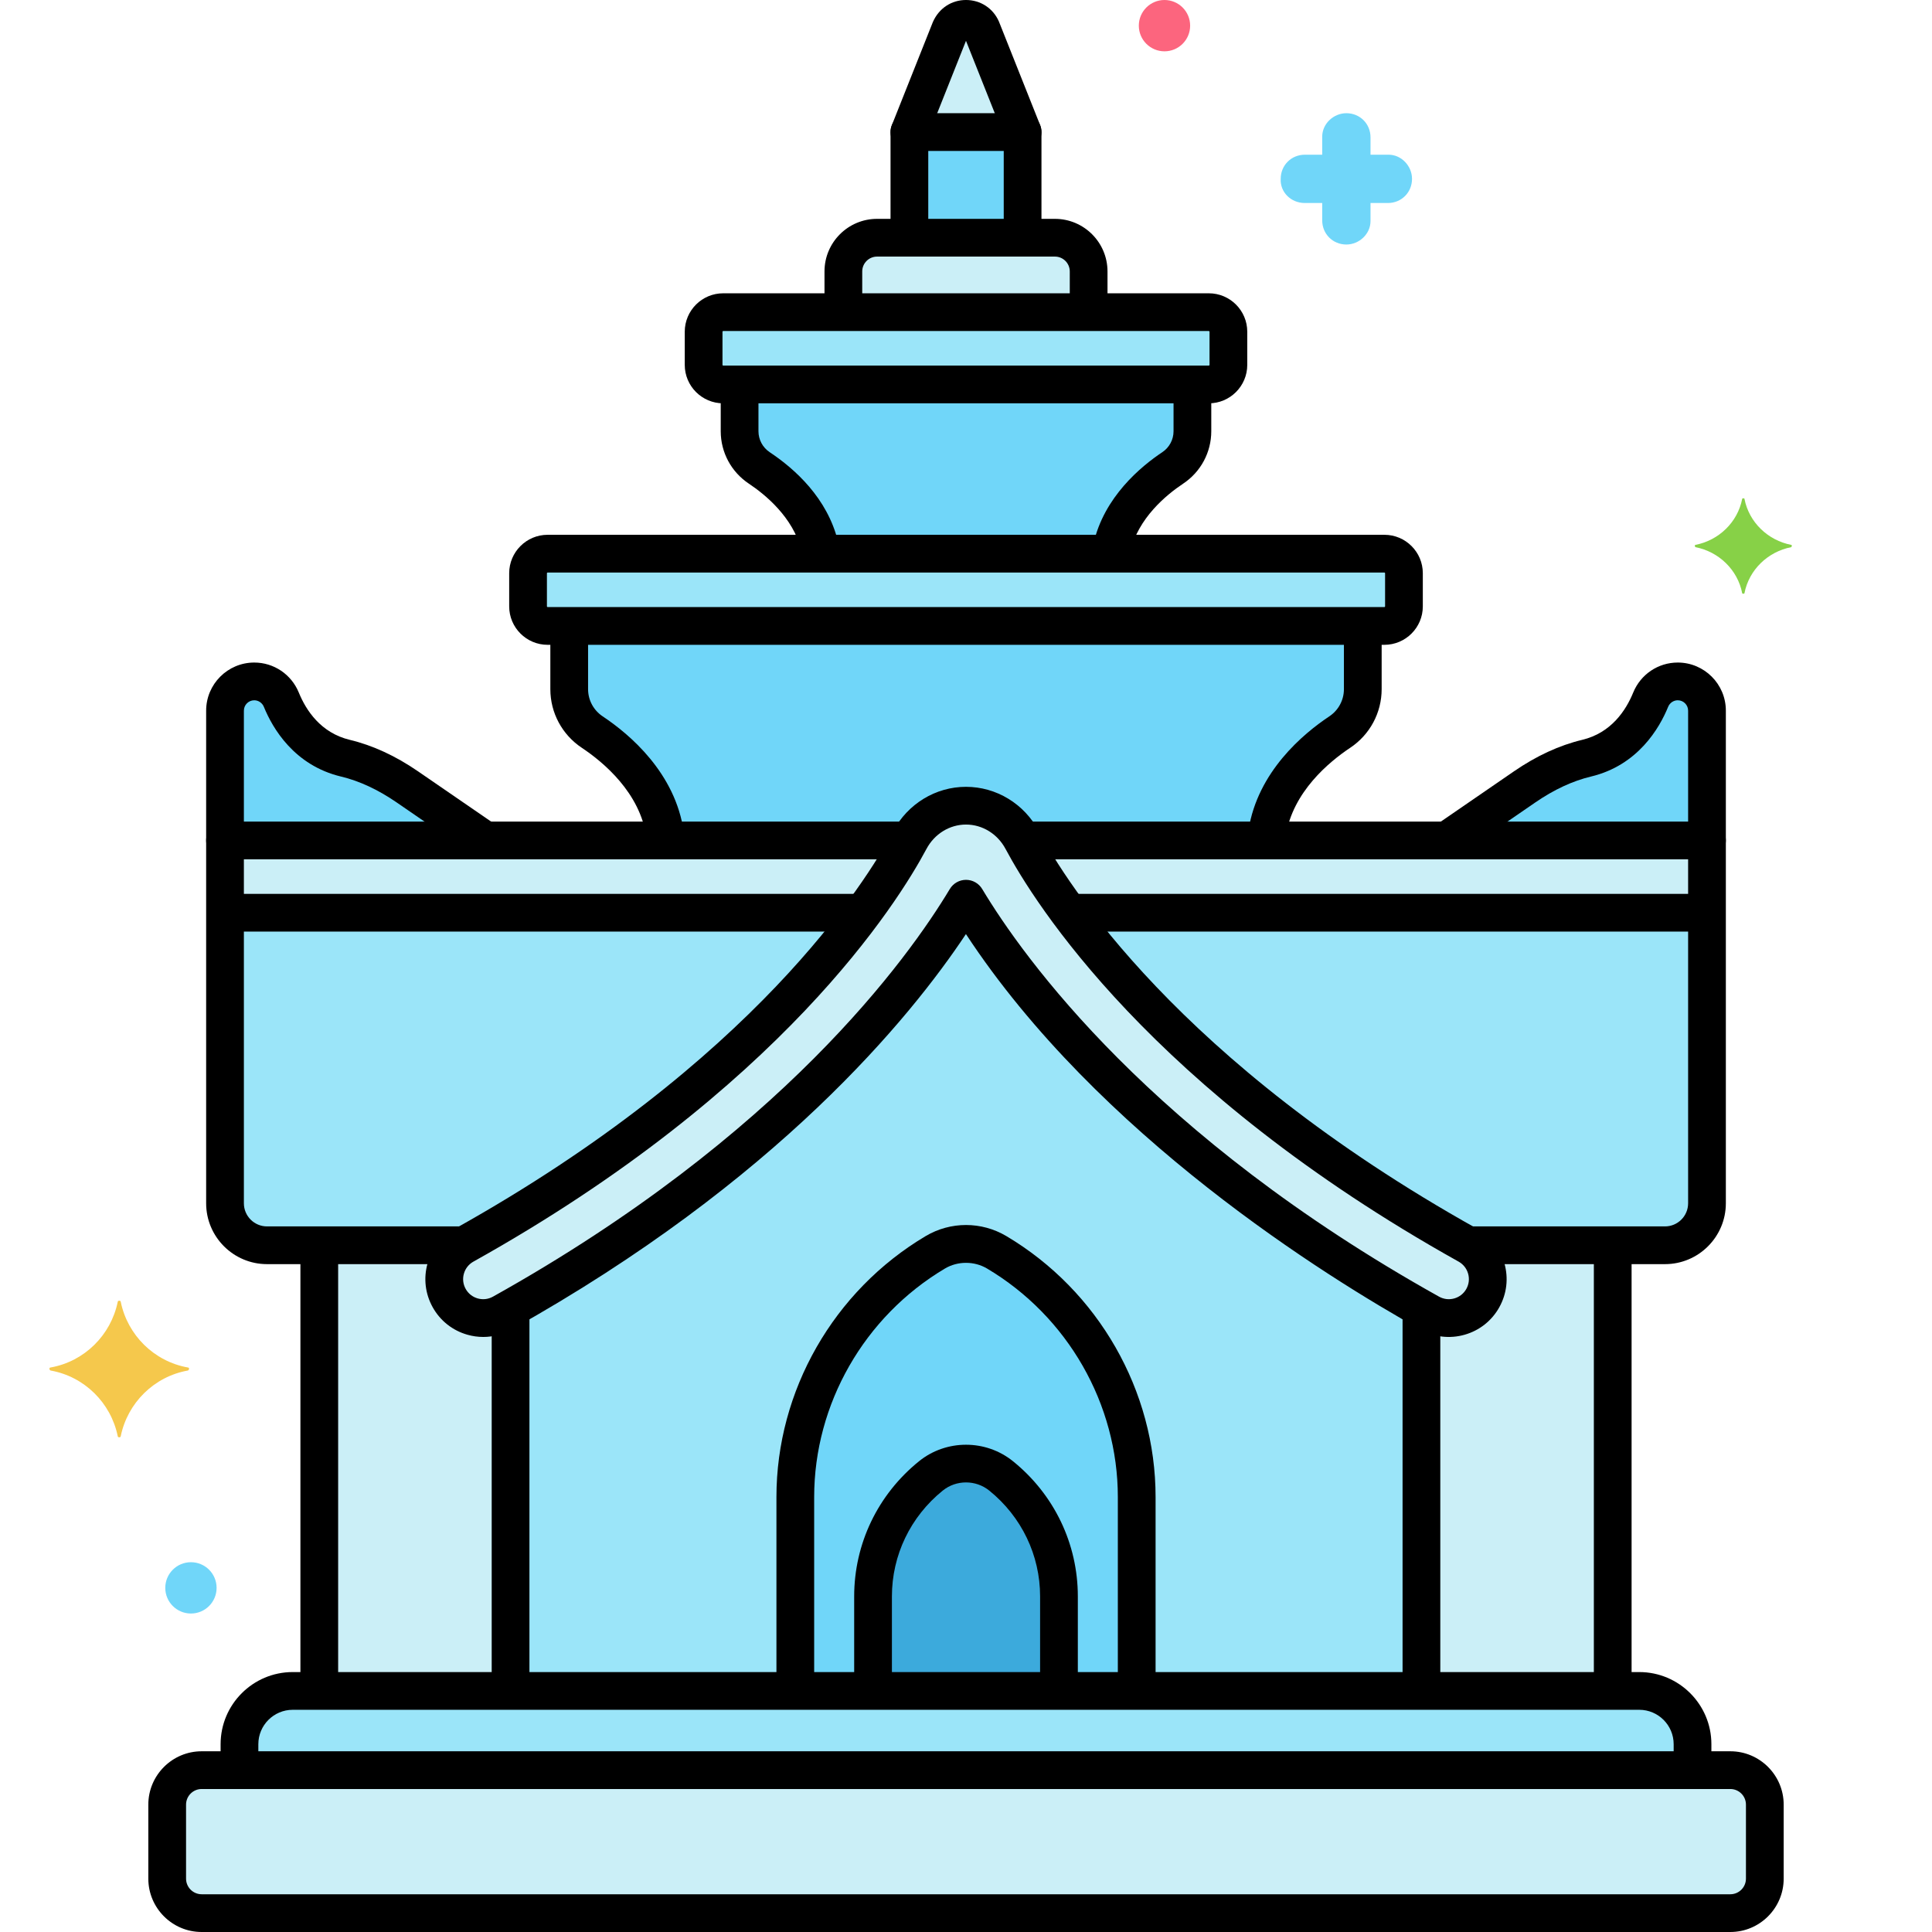 <svg enable-background="new 0 0 256 256" height="512" viewBox="0 0 256 256" width="512" xmlns="http://www.w3.org/2000/svg"><g id="Layer_17"><g><g><path d="m229.278 234.553h-202.556c-2.513 0-4.57 2.056-4.57 4.57v9.808c0 2.513 2.056 4.57 4.57 4.57h202.555c2.513 0 4.57-2.056 4.57-4.57v-9.808c0-2.514-2.056-4.57-4.569-4.57z" fill="#cbeff7"/></g><g><g><path d="m224.268 234.553v-3.438c0-3.881-3.176-7.057-7.057-7.057h-178.422c-3.881 0-7.057 3.176-7.057 7.057v3.438z" fill="#9be5f9"/></g></g><g><g><path d="m189.461 173.995c-38.254-21.353-55.422-44.845-61.461-54.912-6.039 10.068-23.208 33.559-61.461 54.912-2.487 1.389-5.629.498-7.018-1.99-1.389-2.487-.498-5.629 1.99-7.018 40.204-22.442 55.358-46.759 59.045-53.677 1.496-2.808 4.349-4.553 7.445-4.553s5.949 1.745 7.445 4.555c3.686 6.917 18.84 31.234 59.044 53.676 2.487 1.388 3.378 4.53 1.99 7.018-1.389 2.487-4.53 3.378-7.019 1.989z" fill="#cbeff7"/></g></g><g><g><path d="m188.347 173.361c-37.464-21.183-54.368-44.31-60.347-54.277-5.98 9.969-22.883 33.095-60.347 54.277v50.697h120.695v-50.697z" fill="#9be5f9"/></g></g><g><path d="m196.479 172.006c-1.388 2.487-4.529 3.379-7.018 1.99-.378-.211-.74-.423-1.114-.635v50.697h25.347v-59.053h-19.18c2.467 1.396 3.349 4.522 1.965 7.001z" fill="#cbeff7"/></g><g><path d="m67.653 224.058v-50.697c-.374.211-.736.424-1.114.635-2.487 1.389-5.629.498-7.018-1.99-1.384-2.478-.502-5.605 1.965-7h-19.18v59.053h25.347z" fill="#cbeff7"/></g><g><path d="m61.511 164.988c40.11-22.389 55.285-46.642 59.016-53.625h-90.711v48.079c0 3.072 2.491 5.563 5.563 5.563h26.107c.009-.005.016-.012.025-.017z" fill="#9be5f9"/></g><g><path d="m135.473 111.363c3.73 6.98 18.904 31.234 59.017 53.625.009.005.016.012.025.017h26.107c3.072 0 5.563-2.491 5.563-5.563v-48.079z" fill="#9be5f9"/></g><g><path d="m226.184 111.363v-17.2c0-2.139-1.734-3.873-3.873-3.873-1.584 0-2.995.965-3.593 2.431-1.065 2.61-3.465 6.543-8.49 7.744-2.95.705-5.699 2.078-8.199 3.797l-10.329 7.101z" fill="#70d6f9"/></g><g><path d="m29.816 111.363v-17.2c0-2.139 1.734-3.873 3.873-3.873 1.584 0 2.995.965 3.593 2.431 1.065 2.61 3.465 6.543 8.49 7.744 2.95.705 5.699 2.078 8.199 3.797l10.329 7.101c-12.904 0-21.82 0-34.484 0z" fill="#70d6f9"/></g><g><path d="m29.816 120.942h84.536c3.166-4.277 5.124-7.613 6.175-9.579h-90.711z" fill="#cbeff7"/></g><g><path d="m141.648 120.942h84.536v-9.579h-90.711c1.05 1.966 3.008 5.301 6.175 9.579z" fill="#cbeff7"/></g><g><path d="m183.439 73.363h-110.878c-1.432 0-2.592 1.16-2.592 2.592v4.395c0 1.432 1.16 2.592 2.592 2.592h110.877c1.432 0 2.592-1.16 2.592-2.592v-4.395c.001-1.431-1.16-2.592-2.591-2.592z" fill="#9be5f9"/></g><g><path d="m160.175 41.363h-64.35c-1.432 0-2.592 1.16-2.592 2.592v4.395c0 1.432 1.16 2.592 2.592 2.592h64.351c1.432 0 2.592-1.16 2.592-2.592v-4.395c-.001-1.431-1.161-2.592-2.593-2.592z" fill="#9be5f9"/></g><g><path d="m120.5 17.5h15v14h-15z" fill="#70d6f9"/></g><g><path d="m125.931 3.849-5.431 13.651h15l-5.431-13.651c-.793-1.799-3.345-1.799-4.138 0z" fill="#cbeff7"/></g><g><g><path d="m144.25 41.363v-5.397c0-2.466-1.999-4.466-4.466-4.466h-23.568c-2.466 0-4.466 1.999-4.466 4.466v5.397z" fill="#cbeff7"/></g></g><g><g><path d="m177.523 97.006c1.908-1.269 3.054-3.395 3.054-5.687v-8.377h-105.154v8.377c0 2.291 1.147 4.417 3.054 5.687 3.573 2.377 9.086 7.164 9.741 14.357h32.308c.009-.016.02-.036.028-.052 1.496-2.808 4.349-4.553 7.445-4.553s5.949 1.745 7.445 4.555c.008.016.019.035.028.051h32.309c.656-7.194 6.169-11.981 9.742-14.358z" fill="#70d6f9"/></g></g><g><path d="m155.388 62.005c1.632-1.085 2.612-2.904 2.612-4.864v-6.2h-60v6.2c0 1.96.981 3.778 2.612 4.864 2.9 1.929 7.285 5.719 8.205 11.358h38.365c.921-5.639 5.306-9.428 8.206-11.358z" fill="#70d6f9"/></g><g><path d="m132.071 165.939c-2.496-1.483-5.646-1.483-8.143 0-11.079 6.583-18.548 18.673-18.548 32.427v25.692h45.238v-25.692c.001-13.754-7.467-25.843-18.547-32.427z" fill="#70d6f9"/></g><g><path d="m132.648 195.562c-2.702-2.181-6.594-2.181-9.296 0-4.669 3.77-7.67 9.534-7.67 15.967v12.529h24.635v-12.529c0-6.433-3-12.197-7.669-15.967z" fill="#3caadc"/></g><g><path d="m237.35 72.2c-3.1-.6-5.6-3-6.2-6.1 0-.1-.3-.1-.3 0-.6 3.1-3.1 5.5-6.2 6.1-.1 0-.1.2 0 .3 3.1.6 5.6 3 6.2 6.1 0 .1.3.1.3 0 .6-3.1 3.1-5.5 6.2-6.1.1-.1.1-.3 0-.3z" fill="#87d147"/></g><g><path d="m172.9 26.9h2.3v2.3c0 1.8 1.4 3.2 3.2 3.2 1.7 0 3.2-1.4 3.2-3.1v-.1-2.3h2.3c1.8 0 3.2-1.4 3.2-3.2 0-1.7-1.4-3.2-3.1-3.2h-.1-2.3v-2.3c0-1.8-1.4-3.2-3.2-3.2-1.7 0-3.2 1.4-3.2 3.1v.1 2.3h-2.3c-1.8 0-3.2 1.4-3.2 3.2-.1 1.7 1.3 3.2 3.2 3.2-.1 0-.1 0 0 0z" fill="#70d6f9"/></g><g><circle cx="154.3" cy="3.4" fill="#fc657e" r="3.4"/></g><g><circle cx="25.3" cy="210.4" fill="#70d6f9" r="3.4"/></g><g><path d="m6.7 181.2c4.5-.8 8-4.3 8.9-8.7 0-.2.4-.2.4 0 .9 4.4 4.4 7.9 8.9 8.7.2 0 .2.3 0 .4-4.5.8-8 4.3-8.9 8.7 0 .2-.4.2-.4 0-.9-4.4-4.4-7.9-8.9-8.7-.2-.1-.2-.4 0-.4z" fill="#f5c84c"/></g><g><path d="m229.278 256h-202.556c-3.898 0-7.069-3.171-7.069-7.07v-9.808c0-3.898 3.171-7.069 7.069-7.069h202.556c3.898 0 7.069 3.171 7.069 7.069v9.808c0 3.899-3.171 7.07-7.069 7.07zm-202.556-18.947c-1.141 0-2.069.928-2.069 2.069v9.808c0 1.141.928 2.07 2.069 2.07h202.556c1.141 0 2.069-.929 2.069-2.07v-9.808c0-1.141-.928-2.069-2.069-2.069z"/></g><g><g><path d="m224.269 236.281c-1.381 0-2.5-1.119-2.5-2.5v-2.667c0-2.513-2.044-4.557-4.557-4.557h-178.423c-2.513 0-4.557 2.044-4.557 4.557v2.479c0 1.381-1.119 2.5-2.5 2.5s-2.5-1.119-2.5-2.5v-2.479c0-5.27 4.287-9.557 9.557-9.557h178.423c5.27 0 9.557 4.287 9.557 9.557v2.667c0 1.381-1.12 2.5-2.5 2.5z"/></g></g><g><g><path d="m64.036 177.153c-.701 0-1.406-.097-2.1-.294-1.968-.558-3.601-1.849-4.598-3.635s-1.239-3.853-.681-5.821 1.849-3.601 3.635-4.598c39.61-22.11 54.451-45.904 58.056-52.67 1.932-3.625 5.629-5.877 9.651-5.877s7.72 2.253 9.652 5.879c3.605 6.765 18.447 30.558 58.056 52.668 1.786.997 3.077 2.63 3.635 4.598s.316 4.036-.681 5.822c-.996 1.786-2.629 3.077-4.597 3.635-1.969.557-4.036.316-5.822-.681-12.541-7.001-42.74-25.741-60.251-52.409-7.38 11.107-25.061 32.775-60.234 52.409-1.156.645-2.432.974-3.721.974zm63.964-67.895c-2.17 0-4.178 1.237-5.238 3.229-3.768 7.07-19.231 31.909-60.032 54.685-.62.346-1.068.913-1.262 1.596s-.11 1.4.236 2.02c.346.621.913 1.068 1.596 1.262.683.193 1.4.109 2.02-.237 38.177-21.311 55.053-44.874 60.537-54.015.452-.753 1.266-1.214 2.144-1.214s1.692.461 2.144 1.214c5.483 9.142 22.36 32.705 60.536 54.015.62.346 1.337.43 2.021.236s1.25-.642 1.595-1.261c.346-.62.43-1.338.236-2.021-.193-.683-.642-1.25-1.261-1.596-40.801-22.775-56.264-47.613-60.032-54.683-1.062-1.992-3.07-3.23-5.24-3.23z"/></g></g><g><g><path d="m188.347 225.406c-1.381 0-2.5-1.119-2.5-2.5v-49.156c0-1.381 1.119-2.5 2.5-2.5s2.5 1.119 2.5 2.5v49.156c0 1.381-1.119 2.5-2.5 2.5z"/></g><g><path d="m67.653 225.708c-1.381 0-2.5-1.119-2.5-2.5v-49.562c0-1.381 1.119-2.5 2.5-2.5s2.5 1.119 2.5 2.5v49.562c0 1.381-1.119 2.5-2.5 2.5z"/></g></g><g><path d="m213.694 225.625c-1.381 0-2.5-1.119-2.5-2.5v-57.625c0-1.381 1.119-2.5 2.5-2.5s2.5 1.119 2.5 2.5v57.625c0 1.381-1.119 2.5-2.5 2.5z"/></g><g><path d="m42.306 225.719c-1.381 0-2.5-1.119-2.5-2.5v-57.344c0-1.381 1.119-2.5 2.5-2.5s2.5 1.119 2.5 2.5v57.344c0 1.381-1.119 2.5-2.5 2.5z"/></g><g><path d="m61.125 167.505h-25.746c-4.446 0-8.063-3.617-8.063-8.063v-48.079c0-1.381 1.119-2.5 2.5-2.5h90.137c1.381 0 2.5 1.119 2.5 2.5s-1.119 2.5-2.5 2.5h-87.637v45.579c0 1.689 1.374 3.063 3.063 3.063h25.746c1.381 0 2.5 1.119 2.5 2.5s-1.119 2.5-2.5 2.5z"/></g><g><path d="m220.621 167.505h-25.746c-1.381 0-2.5-1.119-2.5-2.5s1.119-2.5 2.5-2.5h25.746c1.689 0 3.063-1.374 3.063-3.063v-45.579h-87.793c-1.381 0-2.5-1.119-2.5-2.5s1.119-2.5 2.5-2.5h90.293c1.381 0 2.5 1.119 2.5 2.5v48.079c0 4.446-3.617 8.063-8.063 8.063z"/></g><g><path d="m226.184 113.863c-1.381 0-2.5-1.119-2.5-2.5v-17.2c0-.757-.616-1.373-1.373-1.373-.56 0-1.061.344-1.278.875-1.146 2.809-3.999 7.743-10.223 9.231-2.423.579-4.901 1.732-7.365 3.425l-9.956 6.845c-1.138.783-2.694.494-3.477-.644-.782-1.138-.494-2.694.644-3.477l9.957-6.845c2.972-2.043 6.011-3.445 9.034-4.168 3.85-.92 5.799-3.911 6.757-6.257.988-2.421 3.307-3.986 5.907-3.986 3.514 0 6.373 2.859 6.373 6.373v17.201c0 1.381-1.119 2.5-2.5 2.5z"/></g><g><path d="m29.816 113.863c-1.381 0-2.5-1.119-2.5-2.5v-17.2c0-3.514 2.859-6.373 6.373-6.373 2.601 0 4.919 1.565 5.908 3.987.958 2.346 2.907 5.336 6.756 6.257 3.023.723 6.062 2.125 9.034 4.168l9.968 6.853c1.138.782 1.426 2.339.644 3.477s-2.337 1.426-3.477.644l-9.968-6.853c-2.463-1.693-4.941-2.846-7.364-3.425-6.224-1.489-9.077-6.422-10.223-9.231-.217-.532-.719-.876-1.278-.876-.757 0-1.373.616-1.373 1.373v17.201c0 1.379-1.119 2.498-2.5 2.498z"/></g><g><path d="m113.625 123.442h-83.063c-1.381 0-2.5-1.119-2.5-2.5s1.119-2.5 2.5-2.5h83.063c1.381 0 2.5 1.119 2.5 2.5s-1.119 2.5-2.5 2.5z"/></g><g><path d="m225.354 123.442h-83.312c-1.381 0-2.5-1.119-2.5-2.5s1.119-2.5 2.5-2.5h83.312c1.381 0 2.5 1.119 2.5 2.5s-1.119 2.5-2.5 2.5z"/></g><g><path d="m183.438 85.442h-110.876c-2.808 0-5.092-2.284-5.092-5.092v-4.395c0-2.808 2.284-5.092 5.092-5.092h110.877c2.808 0 5.092 2.284 5.092 5.092v4.395c0 2.808-2.284 5.092-5.093 5.092zm-110.876-9.579c-.051 0-.092.041-.092.092v4.395c0 .051.042.092.092.092h110.877c.051 0 .092-.041.092-.092v-4.395c0-.051-.042-.092-.092-.092z"/></g><g><path d="m160.175 53.442h-64.35c-2.808 0-5.092-2.284-5.092-5.092v-4.395c0-2.808 2.284-5.092 5.092-5.092h64.351c2.808 0 5.092 2.284 5.092 5.092v4.395c0 2.808-2.285 5.092-5.093 5.092zm-64.35-9.579c-.051 0-.092.041-.092.092v4.395c0 .051.042.092.092.092h64.351c.051 0 .092-.041.092-.092v-4.395c0-.051-.042-.092-.092-.092z"/></g><g><path d="m120.5 33c-1.381 0-2.5-1.119-2.5-2.5v-13c0-1.381 1.119-2.5 2.5-2.5h15c1.381 0 2.5 1.119 2.5 2.5v12.917c0 1.381-1.119 2.5-2.5 2.5s-2.5-1.119-2.5-2.5v-10.417h-10v10.5c0 1.381-1.119 2.5-2.5 2.5z"/></g><g><path d="m135.501 20c-.994 0-1.934-.597-2.324-1.576l-5.178-13.016-5.176 13.016c-.51 1.282-1.961 1.909-3.247 1.398-1.283-.51-1.909-1.964-1.398-3.247l5.431-13.651c.807-1.836 2.476-2.924 4.391-2.924s3.584 1.088 4.356 2.839l5.466 13.736c.511 1.283-.116 2.737-1.398 3.247-.303.121-.616.178-.923.178z"/></g><g><g><path d="m144.25 43.229c-1.381 0-2.5-1.119-2.5-2.5v-4.764c0-1.084-.882-1.966-1.966-1.966h-23.568c-1.084 0-1.966.882-1.966 1.966v4.535c0 1.381-1.119 2.5-2.5 2.5s-2.5-1.119-2.5-2.5v-4.535c0-3.841 3.125-6.966 6.966-6.966h23.568c3.841 0 6.966 3.125 6.966 6.966v4.764c0 1.381-1.119 2.5-2.5 2.5z"/></g></g><g><g><path d="m167.909 112.86c-.129 0-.261-.01-.393-.031-1.364-.215-2.295-1.495-2.08-2.859 1.216-7.705 7.227-12.734 10.701-15.046 1.214-.808 1.939-2.155 1.939-3.605v-7.506c0-1.381 1.119-2.5 2.5-2.5s2.5 1.119 2.5 2.5v7.506c0 3.127-1.559 6.031-4.169 7.768-2.792 1.858-7.614 5.844-8.532 11.662-.194 1.232-1.257 2.111-2.466 2.111z"/></g><g><path d="m88.129 113.118c-1.227 0-2.297-.903-2.473-2.153-.833-5.931-5.724-9.988-8.564-11.878-2.611-1.737-4.169-4.641-4.169-7.768v-7.527c0-1.381 1.119-2.5 2.5-2.5s2.5 1.119 2.5 2.5v7.527c0 1.45.725 2.797 1.939 3.605 3.54 2.355 9.642 7.48 10.746 15.346.192 1.367-.761 2.631-2.128 2.823-.118.017-.235.025-.351.025z"/></g></g><g><path d="m147.332 75.106c-.181 0-.365-.02-.549-.061-1.347-.302-2.195-1.638-1.893-2.986 1.39-6.209 6.307-10.268 9.113-12.135.938-.624 1.497-1.664 1.497-2.782v-5.35c0-1.381 1.119-2.5 2.5-2.5s2.5 1.119 2.5 2.5v5.35c0 2.796-1.394 5.393-3.728 6.945-2.183 1.452-5.995 4.56-7.004 9.065-.26 1.163-1.292 1.954-2.436 1.954z"/></g><g><path d="m108.604 74.828c-1.123 0-2.144-.762-2.425-1.902-1.083-4.388-4.819-7.421-6.951-8.839-2.334-1.553-3.728-4.149-3.728-6.945v-5.298c0-1.381 1.119-2.5 2.5-2.5s2.5 1.119 2.5 2.5v5.298c0 1.119.56 2.159 1.497 2.782 3.342 2.223 7.623 6.076 9.036 11.805.331 1.34-.488 2.695-1.829 3.026-.201.05-.402.073-.6.073z"/></g><g><path d="m150.619 225.75c-1.381 0-2.5-1.119-2.5-2.5v-24.884c0-12.326-6.639-23.928-17.325-30.277-1.698-1.009-3.891-1.009-5.588 0-10.687 6.35-17.325 17.952-17.325 30.278v24.633c0 1.381-1.119 2.5-2.5 2.5s-2.5-1.119-2.5-2.5v-24.634c0-14.081 7.576-27.33 19.771-34.576 3.299-1.96 7.398-1.96 10.697 0 12.195 7.246 19.771 20.495 19.771 34.576v24.884c-.001 1.381-1.12 2.5-2.501 2.5z"/></g><g><path d="m115.683 225.75c-1.381 0-2.5-1.119-2.5-2.5v-11.721c0-6.972 3.134-13.5 8.599-17.913 3.603-2.908 8.834-2.909 12.437 0 5.465 4.412 8.599 10.941 8.599 17.913v11.502c0 1.381-1.119 2.5-2.5 2.5s-2.5-1.119-2.5-2.5v-11.502c0-5.453-2.457-10.564-6.74-14.022-1.783-1.439-4.372-1.44-6.155 0-4.283 3.458-6.74 8.569-6.74 14.022v11.721c0 1.381-1.12 2.5-2.5 2.5z"/></g></g></g></svg>